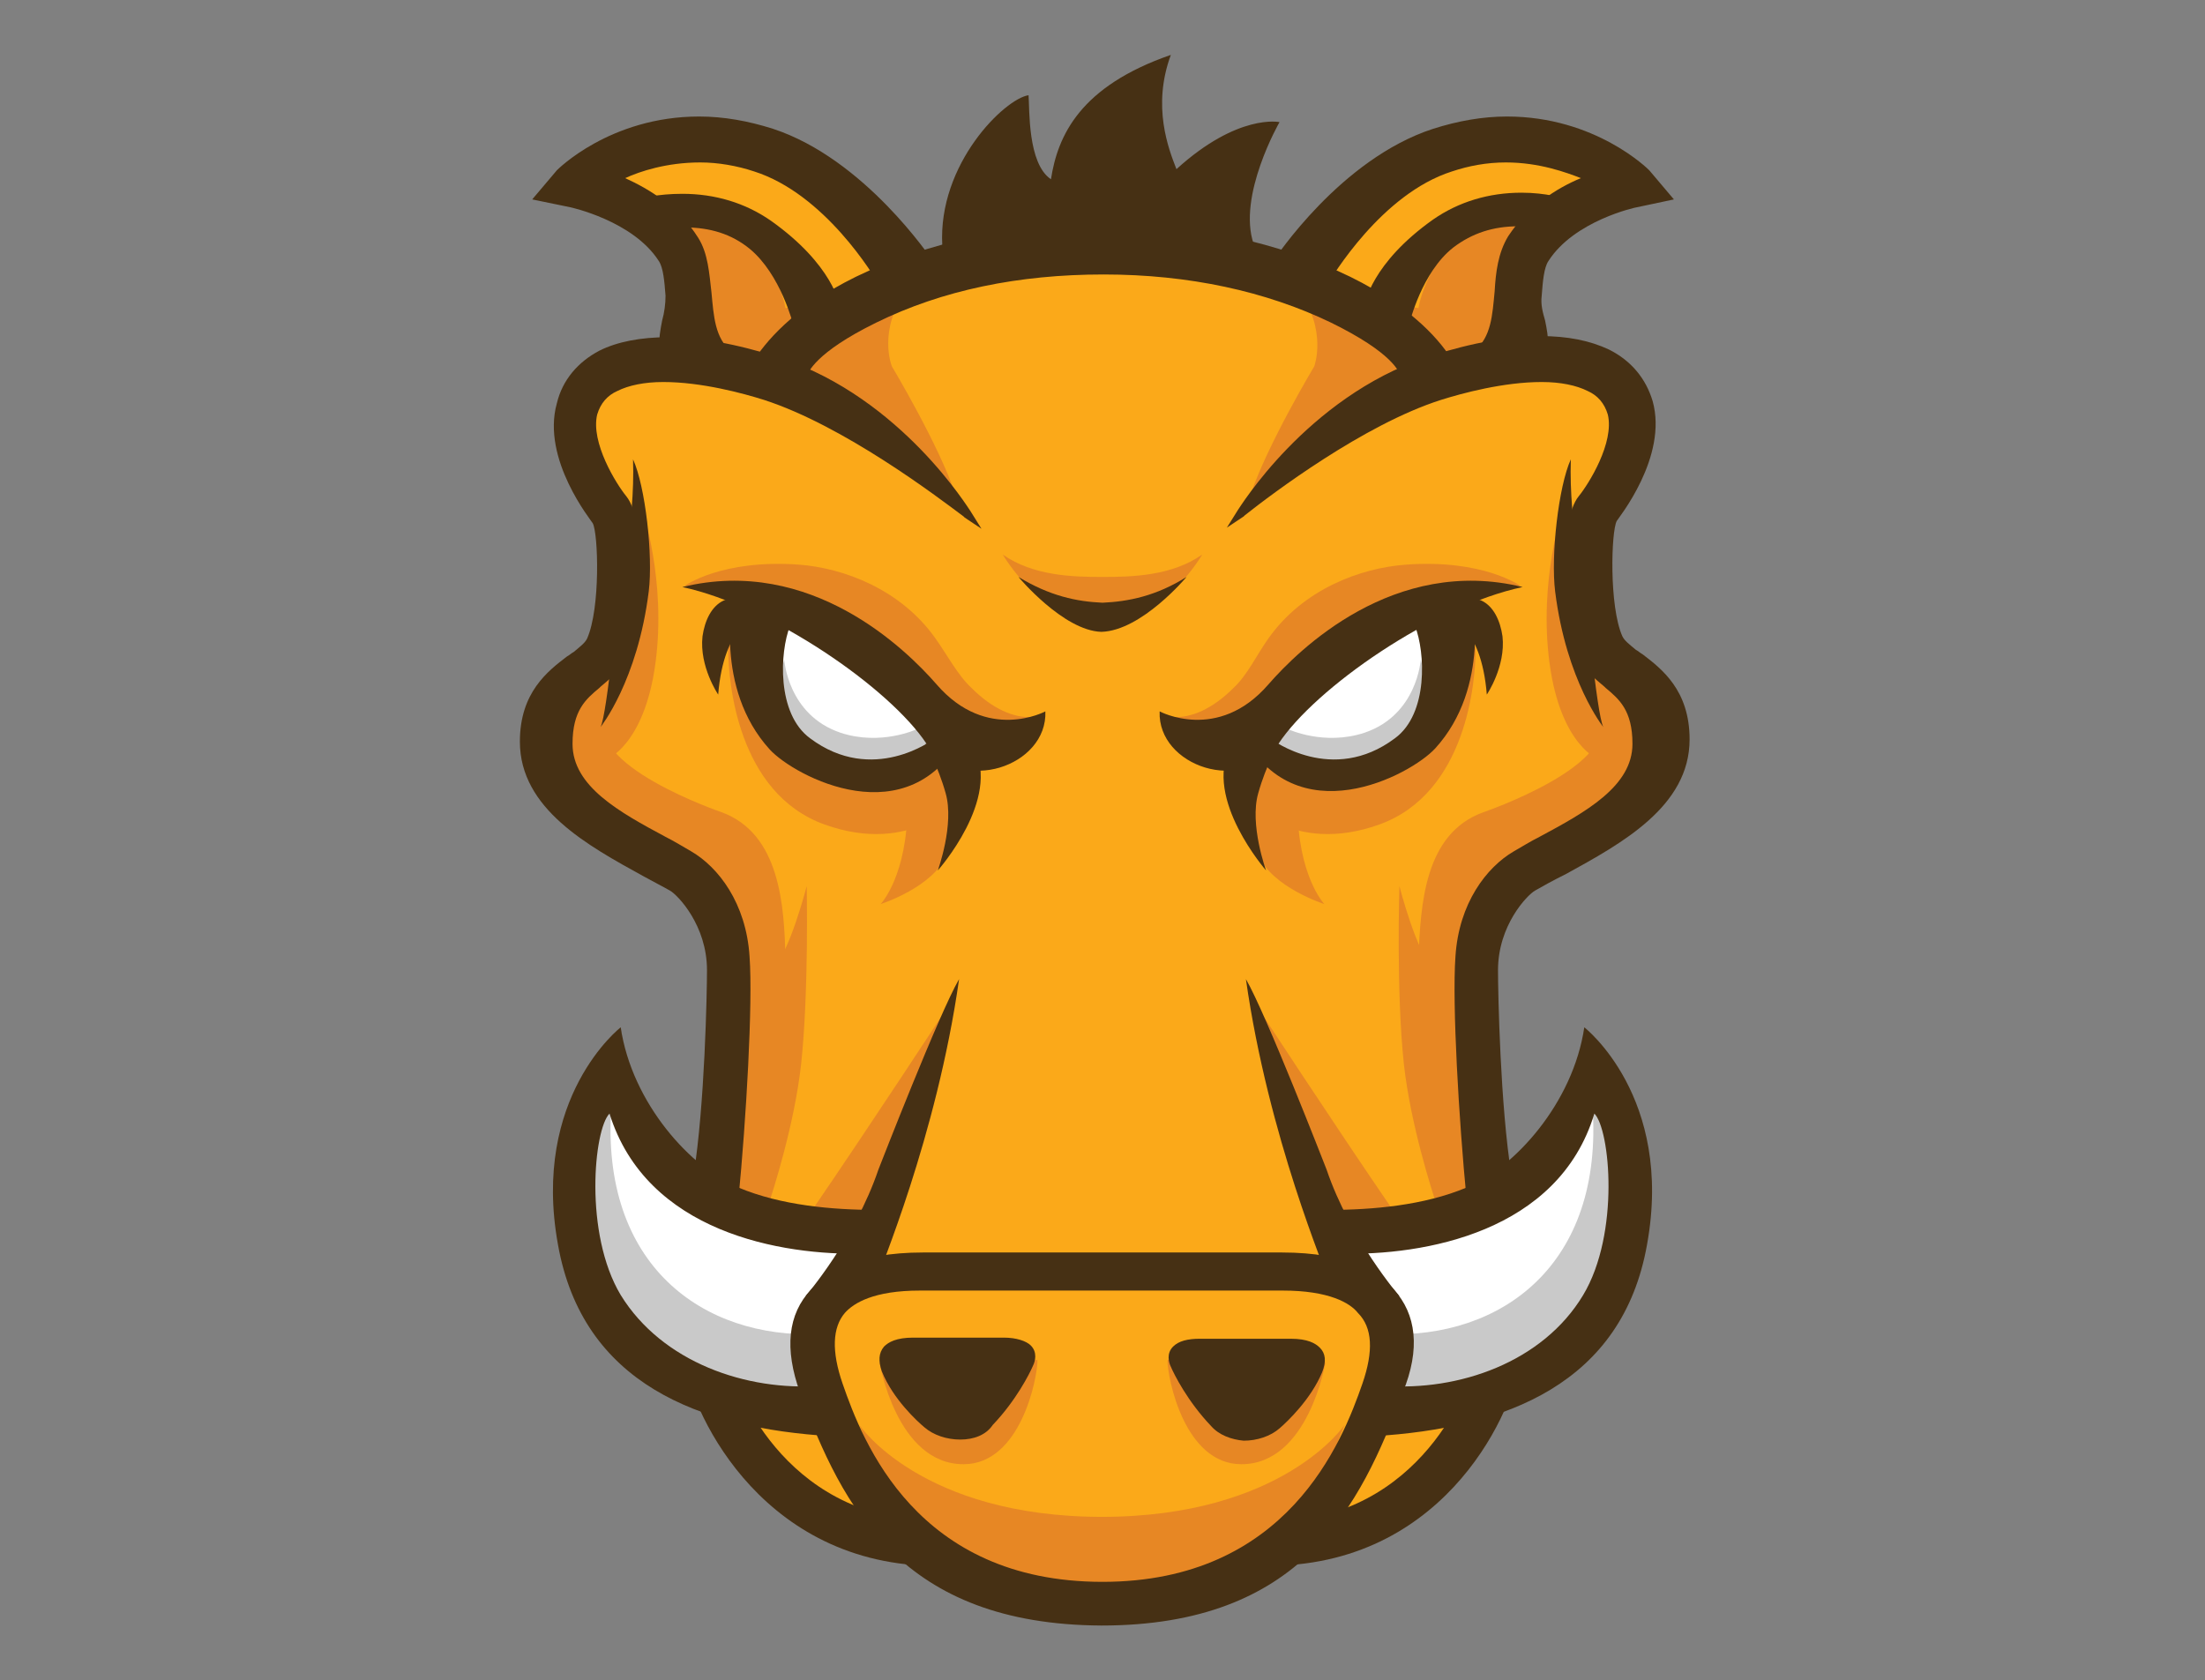 <?xml version="1.0" encoding="utf-8"?>
<!-- Generator: Adobe Illustrator 22.1.0, SVG Export Plug-In . SVG Version: 6.00 Build 0)  -->
<svg version="1.1" id="Layer_1" xmlns="http://www.w3.org/2000/svg" xmlns:xlink="http://www.w3.org/1999/xlink" x="0px" y="0px"
	 viewBox="0 0 196.8 150" style="enable-background:new 0 0 196.8 150;" xml:space="preserve">
<rect x="0" y="0" width="196.8" height="150" fill="#808080" stroke="none"/>
<style type="text/css">
	.st0{fill:#FBA919;}
	.st1{fill:#E78724;}
	.st2{fill:#FDC168;}
	.st3{fill:#FFFFFF;}
	.st4{fill:#C9C9C9;}
	.st5{fill:#463014;}
</style>
<g>
	<path class="st0" d="M53.2,39c0,0,2.4,9.3,2.7,12.3c0.3,3.1-6.2,9.9-6.2,13.4c0,3.4,1.4,9.6,8.9,12.7s8.6,11,8.6,15.8
		s-2.7,14-2.7,14s-1.7,22.9,7.5,27.1c9.2,4.1,7.2,4.1,9.2,4.1c2.1,0,17.1,6.2,26,3.8s11.3-5.1,11.3-5.1s8.9,0.7,11.6-7.2
		c2.7-7.9,4.5-24.3,3.4-31.9c-1-7.5-2.4-17.5,3.8-20.9c6.2-3.4,12.7-7.5,11.6-11c-1-3.4-6.5-8.2-6.5-8.2s-1.4-8.6-0.3-10.6
		c1-2.1,7.2-7.2,3.8-11c-3.4-3.8-9.6-3.8-9.6-3.8l-7.9,0.7c0,0-13.4-12-30.8-11.3c-17.5,0.7-28.4,11.3-28.4,11.3s-5.8-2.1-11,0
		C53.2,35.3,52.1,33.2,53.2,39z"/>
	<path class="st1" d="M84.5,90c0,0-6.8,10.4-11.8,17.7c-0.8,1.1,5,1.2,5,1.2L84.5,90L84.5,90z M87.7,68.5c0,0-2,5.1-3.2,7.8
		c-1.2,2.9-5.9,4.4-5.9,4.4s2.4-2.5,2.4-8.9c0-2.7,3.5-3.7,3.5-3.7L87.7,68.5L87.7,68.5z"/>
	<path class="st1" d="M85.6,71.4c0,0-4.2,5-12,2.2c-7.8-2.8-8.6-12.8-8.6-15.6s14.8,2.8,16.8,4C83.8,63.2,87.6,68,85.6,71.4
		L85.6,71.4z M56.2,18.1c0,0,7.2-1.4,12,2.4s6.2,6.8,6.2,6.8l-8.1,6.4c0,0-3.9-1.8-5.1-7C60,21.5,60.8,19.1,56.2,18.1L56.2,18.1z"/>
	<path class="st1" d="M83.5,57c-3.1-4.4-8.2-6.3-12.2-6.6c-6.9-0.5-10.2,1.9-10.2,1.9s11.4,0.5,14.6,4.8c6.1,8,15,8.7,16.4,6.9
		c-1.6,0.1-3.5-0.7-5.4-2.6C85.5,60.3,84.5,58.4,83.5,57z M64.4,72.5c0,0-12.6-4.3-10.2-8.7c2.4-4.4,0.5-6.8,0.5-6.8
		s-7,5.2-5.3,10.8c1.1,3.4,3,5.9,13.1,10.7c4.9,9,1,25.3,1.2,25.4c0.4,0.1,6.8-3.2,6.4-18.4C70,80.8,69.6,74.4,64.4,72.5L64.4,72.5z
		 M80.9,25.9c-5.3,2.7-12.5,6.4-12.5,6.4l2.9,1.4c-0.3,0.4-0.4,0.7-0.4,0.7l2.9,1.3c0,0,7.1,5.2,11.5,8.5
		c-1.5-4.5-5.7-11.5-5.7-11.5S78.3,29.5,80.9,25.9L80.9,25.9z M98.4,135.4c-16.2,0-21.7-8.2-21.7-8.2l2.5,6.2c1,2.7,11.2,11,19.2,11
		"/>
	<path class="st1" d="M78.5,121.6c0,0,1.5,9.1,7.5,9.1c5.1,0,6.6-7.7,6.6-9.3L78.5,121.6L78.5,121.6z M68.5,107.8
		c0.5-1.5,2.4-7.4,3-12.8c0.7-6.5,0.5-15.9,0.5-15.9s-1.6,6.2-3,7.2c-1.4,1-4,7.8-4,7.8s-1.4,10.1-2,13.5
		C64.7,107.9,66.3,106.9,68.5,107.8L68.5,107.8z M54.1,67.8c0,0,3.4-1.2,4.4-8.6c1-7.4-1.2-13.8-1.2-13.8s0.2,10.2-1,12.2
		c-1.2,2-2.2,2.6-3.6,5.2C51.3,65.4,53.3,67,54.1,67.8L54.1,67.8z"/>
	<path class="st2" d="M58.1,19.9l-0.7-0.4C55.4,19.5,58.1,19.9,58.1,19.9z"/>
	<path class="st0" d="M83.6,23.7c0,0-3.2-0.5-4.8-2.9c-1.6-2.4-6.1-7.2-13.3-7.2c-7.2-0.1-14.3,1.9-14.3,1.9l6.2,3.9
		c0.7,0,1.8,0,3.7,0.1c7.8,0.3,9,8,9,8l27.5-3.8"/>
	<path class="st3" d="M86.3,66.4c0,0-3.7,3.7-9.4,2.5c-5.7-1.2-9.2-3.7-9.4-8.1s1.2-6.1,1.2-6.1s6.4,2,9.4,4.7
		C81.1,62,83.4,66.3,86.3,66.4L86.3,66.4z"/>
	<path class="st4" d="M81.8,65.1c0,0-3.2,1.5-6.8,0.3c-4.7-1.6-5-6.5-5-6.5S67,67.4,75.1,69c6.5,1.3,10.4-2.5,10.4-2.5L81.8,65.1
		L81.8,65.1z"/>
	<path class="st5" d="M84.1,21.9c-0.4-7.3,5.6-13.1,7.7-13.4c0.1,1.2-0.1,6.1,2,7.5c0.6-3.9,2.6-8.3,10.7-11.1
		c-1.7,4.6-0.2,8.4,0.5,10.2c5.5-5,9.2-4.2,9.2-4.2s-3.8,6.6-2.3,10.9C100.8,21.1,84.1,23.1,84.1,21.9L84.1,21.9z M60.7,33.1
		c-2.6-2.2-0.7-4.2-0.9-6.7c-0.1-1.3-0.2-2.6-0.7-3.3c-2.4-3.8-8.1-5-8.2-5l-2.7-0.5l1.8-2.1c0.2-0.3,7.5-7.2,18.8-3.6
		c7.9,2.5,13.7,11.2,14,11.5l-3.9,1.9c0-0.1-4.7-8.2-11.4-10.4c-5.5-1.8-10.5-0.1-12.7,1c2.3,0.9,5.3,2.6,7.1,5.4
		c0.9,1.3,1,3.1,1.1,4.7c0.2,2.2,0.3,4.2,2,5.6L60.7,33.1z M53.6,64.9c0,0,3.3-4.1,4.3-12.1c0.4-3.2-0.3-9.4-1.4-11.8
		c0.2,5.9-1.3,11.8-1.3,11.8S54.2,63.8,53.6,64.9L53.6,64.9z"/>
	<path class="st5" d="M71.1,28.9c0,0-1.1-4.6-4-7c-4.2-3.3-9.2-1.6-9.3-1.5l-0.7-2.3c0.3-0.1,6-1.9,11.4,1.8c5.4,3.8,6,7.2,6.1,7.6
		L71.1,28.9L71.1,28.9z M64.1,62c0,0-1.7-2.5-1.4-5.2c0.2-1.4,0.8-2.7,1.9-3.2c2.1-0.9,3,1.4,3,1.4S64.6,55.7,64.1,62L64.1,62z"/>
	<path class="st5" d="M83.2,65.8c0.1,0.1,0.1,0.2,0.1,0.2s-5.4,4.1-11-0.1c-3-2.2-2.7-7.7-1.8-10c2.4,0.5,4.4,1.5,6.1,2.6
		c-2.1-1.9-4-3.3-4-3.3l-2.4-0.7L65.5,53c-0.1,0.4-1.8,8.4,3.2,13.9c2.2,2.4,12.5,7.9,17.3-1.4L83.2,65.8L83.2,65.8z"/>
	<path class="st5" d="M82.7,66.4c3.1,4.6,10.8,2,10.6-2.9c0,0-5.2,2.8-9.7-2.4c-2.7-3.1-11.2-11.5-22.7-8.7
		C68.8,54.1,79.4,61.4,82.7,66.4L82.7,66.4z"/>
	<path class="st5" d="M59.8,79.5c0.7,0.4,3.3,3.1,3.3,7.1c0,2-0.2,12.1-1.2,18.3c1.5,1,2.5,1.2,4,2.2c0.7-7.2,1.3-17.5,1-21.7
		c-0.3-4.8-2.8-8-5.2-9.4c-0.7-0.4-1.5-0.9-2.3-1.3c-4.1-2.2-8.3-4.5-8.3-8.3c0-3,1.2-4,2.4-5l0.1-0.1c0.8-0.7,1.8-1.4,2.3-2.7
		c1.5-3.4,1.8-12.1,0-14.3c-0.9-1.1-3.2-4.8-2.6-7.3c0.3-1,0.9-1.7,1.8-2.1c1-0.5,2.4-0.8,4.1-0.8c3.4,0,7.1,1,9,1.6
		C75.3,38,83.6,44.3,86,46.1c0.1,0.1,0.1,0.1,0.1,0.1l1.5,1l-1-1.6c-0.1-0.1-6.1-10-16.8-13.6c-2.1-0.7-6.2-1.9-10.2-1.9
		c-2.4,0-4.5,0.4-6.1,1.2c-1.9,1-3.3,2.6-3.8,4.7c-1.4,5,3.1,10.5,3.2,10.7c0.5,0.9,0.7,7.6-0.5,10.3c-0.2,0.4-0.6,0.7-1.2,1.2
		c-0.2,0.1-0.4,0.3-0.6,0.4c-1.7,1.3-4.2,3.2-4.2,7.6c0,6,6.1,9.3,11,12C58.3,78.7,59.1,79.1,59.8,79.5z"/>
	<path class="st5" d="M60.7,33.1c-2.6-2.2-0.7-4.2-0.9-6.7c-0.1-1.3-0.2-2.6-0.7-3.3c-2.4-3.8-8.1-5-8.2-5l-2.7-0.5l1.8-2.1
		c0.2-0.3,7.5-7.2,18.8-3.6c7.9,2.5,13.7,11.2,14,11.5l-3.9,1.9c0-0.1-4.7-8.2-11.4-10.4c-5.5-1.8-10.5-0.1-12.7,1
		c2.3,0.9,5.3,2.6,7.1,5.4c0.9,1.3,1,3.1,1.1,4.7c0.2,2.2,0.3,4.2,2,5.6L60.7,33.1z"/>
	<path class="st5" d="M60.6,33.5l-0.2-0.1c-2-1.6-1.6-3.2-1.3-4.8c0.2-0.7,0.3-1.5,0.3-2.2c-0.1-1.3-0.2-2.5-0.6-3.1
		c-2.3-3.6-7.9-4.8-7.9-4.8l-3.4-0.7l2.2-2.6c0,0,4.7-4.8,12.7-4.8c2.2,0,4.4,0.4,6.6,1.1c8.2,2.7,14.1,11.6,14.2,11.7l0.2,0.4
		l-4.7,2.2l-0.2-0.3c-0.5-0.9-4.9-8.2-11.2-10.2c-1.5-0.5-3.2-0.8-4.8-0.8c-3,0-5.4,0.8-6.7,1.4c2.2,1,4.8,2.6,6.5,5.3
		c0.9,1.4,1,3.2,1.2,4.9c0.2,2.1,0.3,4.1,1.8,5.3l0.6,0.5L60.6,33.5L60.6,33.5z"/>
	<path class="st5" d="M71.1,28.9c0,0-1.1-4.6-4-7c-4.2-3.3-9.2-1.6-9.3-1.5l-0.7-2.3c0.3-0.1,6-1.9,11.4,1.8c5.4,3.8,6,7.2,6.1,7.6
		L71.1,28.9L71.1,28.9z"/>
	<path class="st5" d="M70.9,29.4L70.8,29c0,0-1.1-4.5-3.9-6.8c-1.6-1.3-3.5-1.9-5.8-1.9c-1.7,0-3,0.4-3.1,0.5l-0.4,0.1l-1-3l0.4-0.1
		c0.2-0.1,1.7-0.5,3.9-0.5c2.9,0,5.6,0.8,7.9,2.4c5.5,3.9,6.2,7.5,6.2,7.9l0,0.3L70.9,29.4L70.9,29.4z M61.1,19.5
		c2.4,0,4.5,0.7,6.3,2.1c2.5,2,3.7,5.5,4,6.8l2.7-1.1c-0.3-1-1.3-3.8-5.9-7c-2.2-1.5-4.6-2.3-7.4-2.3c-1.5,0-2.7,0.2-3.3,0.4
		l0.5,1.5C58.7,19.7,59.8,19.5,61.1,19.5z M85.7,128.5c-1.2,0-2.4-0.4-3.2-1.1c-0.6-0.5-2.8-2.5-3.8-5c-0.3-0.9-0.3-1.6,0.2-2.2
		c0.4-0.4,1.1-0.8,2.6-0.8h1.1c1.3,0,3.4,0,5.2,0h1.8c1.1,0,2,0.3,2.4,0.7c0.6,0.6,0.4,1.4,0.2,1.8c-0.3,0.7-1.5,3.1-3.6,5.3
		C88,128.1,86.9,128.5,85.7,128.5L85.7,128.5z M86.9,66.7l-4.3-0.3c0,0,1.1,1.9,1.8,4.4c0.8,2.8-0.7,6.9-0.7,6.9
		S89.4,71.3,86.9,66.7z M81.6,139.7c-15.1-1.2-20.5-15.5-20.5-18.5h4h-2h2c0,1.3,4,13.5,16.8,14.5L81.6,139.7L81.6,139.7z"/>
	<path class="st3" d="M77.4,114.1c-0.2-1.4-0.3-2.7,0-3.9c-1.1-0.9-3.2-1.2-4.8-1.7c-1.3-0.8-7.8,0.8-12.5-4.9
		c-5.9-7.1-4.6-11.4-4.6-11.4c-1.5,1.7-3,1-5.3,8.9c-2.3,7.8,1.1,13.3,7.4,18.8c3,2.6,7.2,3.7,10.8,4.1c-1.2-1.2,2.1-1.3,4.3-2.2
		c-0.2-1.8,0.1-3.6,1.5-5c0.8-0.9,1.9-1.4,3-1.8c0.1-0.1,0.1-0.3,0.2-0.4C77.4,114.3,77.4,114.2,77.4,114.1z"/>
	<path class="st4" d="M72.8,121.7c-0.1-0.4-0.2-0.8-0.3-1.2c-0.1-0.4-0.6-1.7,0-0.3c-0.2-0.4-0.3-0.7-0.4-1.1
		c-10.2,0-19.1-7-17.4-21.8c-1.3-1.8-3.2,3.6-3.2,3.6s-5.1,14.9,8.1,20.6c4.4,1.9,8.3,3.3,9.2,2.7c1.9,0.4,3.6-1,4.3-1.8
		C73,122.2,72.9,121.9,72.8,121.7L72.8,121.7z"/>
	<path class="st5" d="M77.2,111.9c0-1.2,0.3-2.4,0.9-3.7c0-0.1,0.1-0.2,0.1-0.2c-3.9,0-8.5-0.4-12.3-2c-4.2-1.7-9.5-7.5-10.5-14.3
		c0,0-8,6.2-5.6,19.4c2.2,12.4,12.6,16.4,24.4,17.1c0-0.1-1.3-2.8-0.9-4.5c-6.7,0.5-14.2-2.1-17.9-8.1c-3.3-5.5-2.4-14.8-1-16.2
		C57.7,110,69.7,112.1,77.2,111.9z"/>
	<path class="st5" d="M78.4,104.4c-2.1,6.2-6.5,11.3-6.5,11.3s6-0.3,6.3-1.3c0.2-0.8,5.4-12.9,7.4-27
		C83.8,90.5,78.6,103.9,78.4,104.4L78.4,104.4z"/>
	<path class="st1" d="M112.3,90c0,0,6.8,10.4,11.8,17.7c0.8,1.1-5,1.2-5,1.2L112.3,90L112.3,90z M109.1,68.5c0,0,2,5.1,3.2,7.8
		c1.2,2.9,5.9,4.4,5.9,4.4s-2.4-2.5-2.4-8.9c0-2.7-3.5-3.7-3.5-3.7L109.1,68.5L109.1,68.5z"/>
	<path class="st1" d="M111.1,71.4c0,0,4.2,5,12,2.2c7.8-2.8,8.6-12.8,8.6-15.6s-14.8,2.8-16.8,4C112.9,63.2,109.1,68,111.1,71.4
		L111.1,71.4z M140.5,18.1c0,0-7.2-1.4-12,2.4c-4.8,3.8-6.2,6.8-6.2,6.8l8.1,6.4c0,0,3.9-1.8,5.1-7
		C136.7,21.5,135.9,19.1,140.5,18.1L140.5,18.1z"/>
	<path class="st1" d="M113.2,57c3.1-4.4,8.2-6.3,12.3-6.6c6.9-0.5,10.2,1.9,10.2,1.9s-11.4,0.5-14.6,4.8c-6.1,8-15,8.7-16.4,6.9
		c1.6,0.1,3.5-0.7,5.4-2.6C111.3,60.3,112.2,58.4,113.2,57z M132.4,72.5c0,0,12.6-4.3,10.2-8.7c-2.4-4.4-0.5-6.8-0.5-6.8
		s7,5.2,5.2,10.8c-1.1,3.4-3,5.9-13.1,10.7c-4.9,9-1,25.3-1.2,25.4c-0.4,0.1-6.8-3.2-6.4-18.4C126.8,80.8,127.1,74.4,132.4,72.5z
		 M115.9,25.9c5.3,2.7,12.5,6.4,12.5,6.4l-2.8,1.4c0.3,0.4,0.4,0.7,0.4,0.7l-2.9,1.3c0,0-7.1,5.2-11.5,8.5
		c1.5-4.5,5.7-11.5,5.7-11.5S118.5,29.5,115.9,25.9z M98.3,135.4c16.2,0,21.7-8.2,21.7-8.2l-2.5,6.2c-1,2.7-11.2,11-19.2,11"/>
	<path class="st1" d="M118.3,121.6c0,0-1.5,9.1-7.5,9.1c-5.1,0-6.6-7.7-6.6-9.3L118.3,121.6z M128.3,107.8c-0.5-1.5-2.4-7.4-3-12.8
		c-0.7-6.5-0.4-15.9-0.4-15.9s1.6,6.2,3,7.2c1.4,1,4,7.8,4,7.8s1.4,10.1,2,13.5C132,107.9,130.5,106.9,128.3,107.8L128.3,107.8z
		 M142.7,67.8c0,0-3.4-1.2-4.4-8.6c-1-7.4,1.2-13.8,1.2-13.8s-0.2,10.2,1,12.2c1.2,2,2.2,2.6,3.6,5.2
		C145.5,65.4,143.5,67,142.7,67.8z"/>
	<path class="st2" d="M138.7,19.9l0.7-0.4C141.4,19.5,138.7,19.9,138.7,19.9z"/>
	<path class="st0" d="M113.1,23.7c0,0,3.2-0.5,4.8-2.9c1.6-2.4,6.1-7.2,13.3-7.2c7.2-0.1,14.3,1.9,14.3,1.9l-6.2,3.9
		c-0.7,0-1.8,0-3.7,0.1c-7.8,0.3-9,8-9,8l-27.5-3.8"/>
	<path class="st3" d="M110.5,66.4c0,0,3.7,3.7,9.4,2.5c5.7-1.2,9.2-3.7,9.4-8.1s-1.2-6.1-1.2-6.1s-6.4,2-9.4,4.7
		C115.7,62,113.4,66.3,110.5,66.4z"/>
	<path class="st4" d="M115,65.1c0,0,3.2,1.5,6.8,0.3c4.7-1.6,5-6.5,5-6.5s2.9,8.5-5.2,10.1c-6.5,1.3-10.4-2.5-10.4-2.5L115,65.1
		L115,65.1z"/>
	<path class="st5" d="M136.1,33.1c2.6-2.2,0.7-4.2,0.9-6.7c0.1-1.3,0.2-2.6,0.7-3.3c2.4-3.8,8.1-5,8.2-5l2.7-0.5l-1.8-2.1
		c-0.2-0.3-7.5-7.2-18.8-3.6c-7.9,2.5-13.7,11.2-14,11.5l4,1.9c0-0.1,4.7-8.2,11.5-10.4c5.5-1.8,10.5-0.1,12.7,1
		c-2.3,0.9-5.3,2.6-7.1,5.4c-0.9,1.3-1,3.1-1.1,4.7c-0.2,2.2-0.4,4.2-2,5.6L136.1,33.1L136.1,33.1z M143.1,64.9
		c0,0-3.3-4.1-4.3-12.1c-0.4-3.2,0.3-9.4,1.4-11.8c-0.2,5.9,1.3,11.8,1.3,11.8S142.5,63.8,143.1,64.9z"/>
	<path class="st5" d="M125.6,28.9c0,0,1.1-4.6,4-7c4.2-3.3,9.2-1.6,9.3-1.5l0.7-2.3c-0.3-0.1-6-1.9-11.4,1.8c-5.4,3.8-6,7.2-6.1,7.6
		L125.6,28.9z M132.7,62c0,0,1.7-2.5,1.4-5.2c-0.2-1.4-0.8-2.7-1.9-3.2c-2.1-0.9-3,1.4-3,1.4S132.2,55.7,132.7,62L132.7,62z"/>
	<path class="st5" d="M113.6,65.8c-0.1,0.1-0.1,0.2-0.1,0.2s5.4,4.1,11-0.1c3-2.2,2.7-7.7,1.8-10c-2.4,0.5-4.4,1.5-6.1,2.6
		c2.1-1.9,4-3.3,4-3.3l2.4-0.7l4.7-1.6c0.1,0.4,1.8,8.4-3.2,13.9c-2.2,2.4-12.5,7.9-17.3-1.4L113.6,65.8L113.6,65.8z"/>
	<path class="st5" d="M114.1,66.4c-3.1,4.6-10.8,2-10.6-2.9c0,0,5.2,2.8,9.7-2.4c2.7-3.1,11.2-11.5,22.7-8.7
		C127.9,54.1,117.4,61.4,114.1,66.4L114.1,66.4z"/>
	<path class="st5" d="M137,79.5c-0.7,0.4-3.3,3.1-3.3,7.1c0,2,0.2,12.1,1.2,18.3c-1.5,1-2.5,1.2-4,2.2c-0.7-7.2-1.3-17.5-1-21.7
		c0.3-4.8,2.8-8,5.2-9.4c0.7-0.4,1.5-0.9,2.3-1.3c4.1-2.2,8.3-4.5,8.3-8.3c0-3-1.2-4-2.4-5l-0.1-0.1c-0.8-0.7-1.8-1.4-2.3-2.7
		c-1.5-3.4-1.8-12.1,0-14.3c0.9-1.1,3.2-4.8,2.6-7.3c-0.3-1-0.9-1.7-1.8-2.1c-1-0.5-2.4-0.8-4.1-0.8c-3.4,0-7.1,1-9,1.6
		c-6.9,2.2-15.1,8.4-17.5,10.3c-0.1,0.1-0.1,0.1-0.1,0.1l-1.5,1l1-1.6c0.1-0.1,6.1-10,16.8-13.6c2.1-0.7,6.2-1.9,10.2-1.9
		c2.4,0,4.4,0.4,6.1,1.2c2,1,3.3,2.6,3.9,4.6c1.4,5-3.1,10.5-3.2,10.7c-0.5,0.9-0.7,7.6,0.5,10.3c0.2,0.4,0.6,0.7,1.2,1.2
		c0.2,0.1,0.4,0.3,0.6,0.4c1.7,1.3,4.2,3.2,4.2,7.6c0,6-6.1,9.3-11,12C138.4,78.7,137.7,79.1,137,79.5L137,79.5z"/>
	<path class="st5" d="M129.7,32.3c-1-1.7-3.5-4.8-9.2-7.6c-6.4-3.1-13.8-4.7-22-4.7l0,0h0l0,0c-8.2,0-15.7,1.6-22.1,4.7
		c-5.7,2.8-8.2,6-9.2,7.6l-0.4,0.6l4.9,1.1l0.2-0.2l0.1-0.2c0.1-0.3,0.7-2.1,6.2-4.8c5.9-2.9,12.7-4.3,20.3-4.3s14.5,1.5,20.3,4.3
		c5.5,2.7,6.1,4.4,6.2,4.8l0.1,0.2l0.2,0.2l4.9-1.1L129.7,32.3L129.7,32.3z"/>
	<path class="st5" d="M136.1,33.1c2.6-2.2,0.7-4.2,0.9-6.7c0.1-1.3,0.2-2.6,0.7-3.3c2.4-3.8,8.1-5,8.2-5l2.7-0.5l-1.8-2.1
		c-0.2-0.3-7.5-7.2-18.8-3.6c-7.9,2.5-13.7,11.2-14,11.5l4,1.9c0-0.1,4.7-8.2,11.5-10.4c5.5-1.8,10.5-0.1,12.7,1
		c-2.3,0.9-5.3,2.6-7.1,5.4c-0.9,1.3-1,3.1-1.1,4.7c-0.2,2.2-0.4,4.2-2,5.6L136.1,33.1L136.1,33.1z"/>
	<path class="st5" d="M131,31.8l0.6-0.5c1.5-1.2,1.6-3.2,1.8-5.3c0.1-1.7,0.3-3.4,1.2-4.9c1.7-2.6,4.3-4.3,6.5-5.2
		c-1.3-0.5-3.7-1.4-6.7-1.4c-1.7,0-3.3,0.3-4.8,0.8c-6.3,2-10.7,9.4-11.2,10.2l-0.2,0.3l-4.7-2.2l0.2-0.4c0.1-0.1,5.9-9,14.2-11.7
		c2.2-0.7,4.4-1.1,6.6-1.1c7.9,0,12.6,4.7,12.7,4.8l2.2,2.6l-3.3,0.7c-0.1,0-5.6,1.2-7.9,4.8c-0.4,0.6-0.5,1.8-0.6,3.1
		c-0.1,0.8,0.1,1.5,0.3,2.2c0.3,1.5,0.7,3.1-1.3,4.8l-0.2,0.1L131,31.8L131,31.8z"/>
	<path class="st5" d="M125.6,28.9c0,0,1.1-4.6,4-7c4.2-3.3,9.2-1.6,9.3-1.5l0.7-2.3c-0.3-0.1-6-1.9-11.4,1.8c-5.4,3.8-6,7.2-6.1,7.6
		L125.6,28.9z"/>
	<path class="st5" d="M121.7,27.8l0-0.3c0.1-0.4,0.7-4,6.2-7.9c2.3-1.6,5-2.4,7.9-2.4c2.2,0,3.7,0.5,3.9,0.5l0.4,0.1l-1,3l-0.4-0.1
		c-0.1,0-1.4-0.5-3.2-0.5c-2.2,0-4.1,0.6-5.8,1.9c-2.8,2.2-3.9,6.7-3.9,6.8l-0.1,0.5L121.7,27.8L121.7,27.8z M138.7,19.9l0.5-1.5
		c-0.6-0.1-1.8-0.4-3.3-0.4c-2.7,0-5.2,0.8-7.4,2.3c-4.5,3.2-5.6,6-5.9,7l2.7,1.1c0.3-1.3,1.5-4.8,4-6.8c1.7-1.4,3.9-2.1,6.3-2.1
		C137,19.5,138.1,19.7,138.7,19.9L138.7,19.9z M108.1,127.3c-2.1-2.2-3.3-4.6-3.6-5.3c-0.2-0.4-0.4-1.2,0.2-1.8
		c0.5-0.5,1.3-0.7,2.4-0.7h1.8c1.8,0,4,0,5.2,0h1.1c1.5,0,2.2,0.4,2.6,0.8c0.5,0.5,0.6,1.2,0.2,2.2c-1,2.4-3.1,4.4-3.8,5
		c-0.8,0.7-2,1.1-3.2,1.1C109.9,128.5,108.8,128.1,108.1,127.3L108.1,127.3z M109.8,66.7l4.3-0.3c0,0-1.1,1.9-1.8,4.4
		c-0.8,2.8,0.7,6.9,0.7,6.9S107.4,71.3,109.8,66.7z"/>
	<path class="st1" d="M98.4,51.5c-2.7,0-6.2-0.1-8.9-2c0,0,3.5,6.1,8.9,6.1v-0.8v0.8c5.4,0,8.9-6.1,8.9-6.1
		C104.6,51.4,101.1,51.5,98.4,51.5z"/>
	<path class="st5" d="M105.9,51.5c-2.7,1.7-5.2,2.2-7.5,2.3c-2.3-0.1-4.7-0.6-7.5-2.3c0,0,4,4.8,7.4,4.9l0,0h0h0l0,0
		C101.9,56.3,105.9,51.5,105.9,51.5z M115.1,139.7l-0.3-3.9c12.8-1,16.8-13.2,16.8-14.5h4C135.6,124.3,130.3,138.6,115.1,139.7z"/>
	<path class="st3" d="M119.4,114.1c0.2-1.4,0.3-2.7,0-3.9c1.1-0.9,3.2-1.2,4.8-1.7c1.3-0.8,7.8,0.8,12.5-4.9
		c5.9-7.1,4.6-11.4,4.6-11.4c1.5,1.7,3,1,5.3,8.9c2.3,7.8-1.1,13.3-7.4,18.8c-3,2.6-7.2,3.7-10.8,4.1c1.2-1.2-2.1-1.3-4.3-2.2
		c0.2-1.8-0.1-3.6-1.5-5c-0.8-0.9-1.9-1.4-3-1.8c-0.1-0.1-0.1-0.3-0.2-0.4C119.3,114.3,119.4,114.2,119.4,114.1L119.4,114.1z"/>
	<path class="st4" d="M124,121.7c0.1-0.4,0.2-0.8,0.3-1.2c0.1-0.4,0.6-1.7,0-0.3c0.2-0.4,0.3-0.7,0.3-1.1c10.2,0,19.1-7,17.4-21.8
		c1.3-1.8,3.2,3.6,3.2,3.6s5.1,14.9-8.1,20.6c-4.4,1.9-8.3,3.3-9.2,2.7c-1.9,0.4-3.6-1-4.3-1.8C123.8,122.2,123.9,121.9,124,121.7
		L124,121.7z"/>
	<path class="st5" d="M119.6,111.9c0-1.2-0.3-2.4-0.9-3.7c0-0.1-0.1-0.2-0.1-0.2c3.9,0,8.5-0.4,12.3-2c4.2-1.7,9.5-7.5,10.5-14.3
		c0,0,8,6.2,5.6,19.4c-2.2,12.4-12.6,16.4-24.4,17.1c0-0.1,1.3-2.8,0.9-4.5c6.7,0.5,14.2-2.1,17.8-8.1c3.3-5.5,2.4-14.8,1-16.2
		C139.1,110,127.1,112.1,119.6,111.9L119.6,111.9z"/>
	<path class="st5" d="M124.4,115.1c-1.4-1.5-4-3.3-10-3.3l-16,0h0c-4.6,0-16,0-16,0c-6,0-8.6,1.8-10,3.3c-2.1,2.2-2.4,5.3-1,9.2
		c3.8,10.3,9.1,20.7,26.9,20.8l0,0h0h0l0,0c17.8,0,23.1-10.5,26.9-20.8C126.8,120.4,126.4,117.3,124.4,115.1L124.4,115.1z
		 M121.6,123.5c-1.8,5.2-6.7,17.7-23.2,17.7c-16.6,0-21.4-12.5-23.2-17.7c-1-2.9-0.9-5,0.2-6.3c0.8-0.9,2.6-2,6.7-2h4.3
		c3.2,0,7.2,0,11.9,0c4.7,0,8.7,0,11.9,0h4.3c4.1,0,6,1.1,6.7,2C122.5,118.5,122.6,120.6,121.6,123.5L121.6,123.5z"/>
	<path class="st5" d="M118.4,104.4c2.1,6.2,6.5,11.3,6.5,11.3s-6-0.3-6.3-1.3c-0.2-0.8-5.4-12.9-7.4-27
		C113,90.5,118.2,103.9,118.4,104.4L118.4,104.4z"/>
</g>
</svg>

